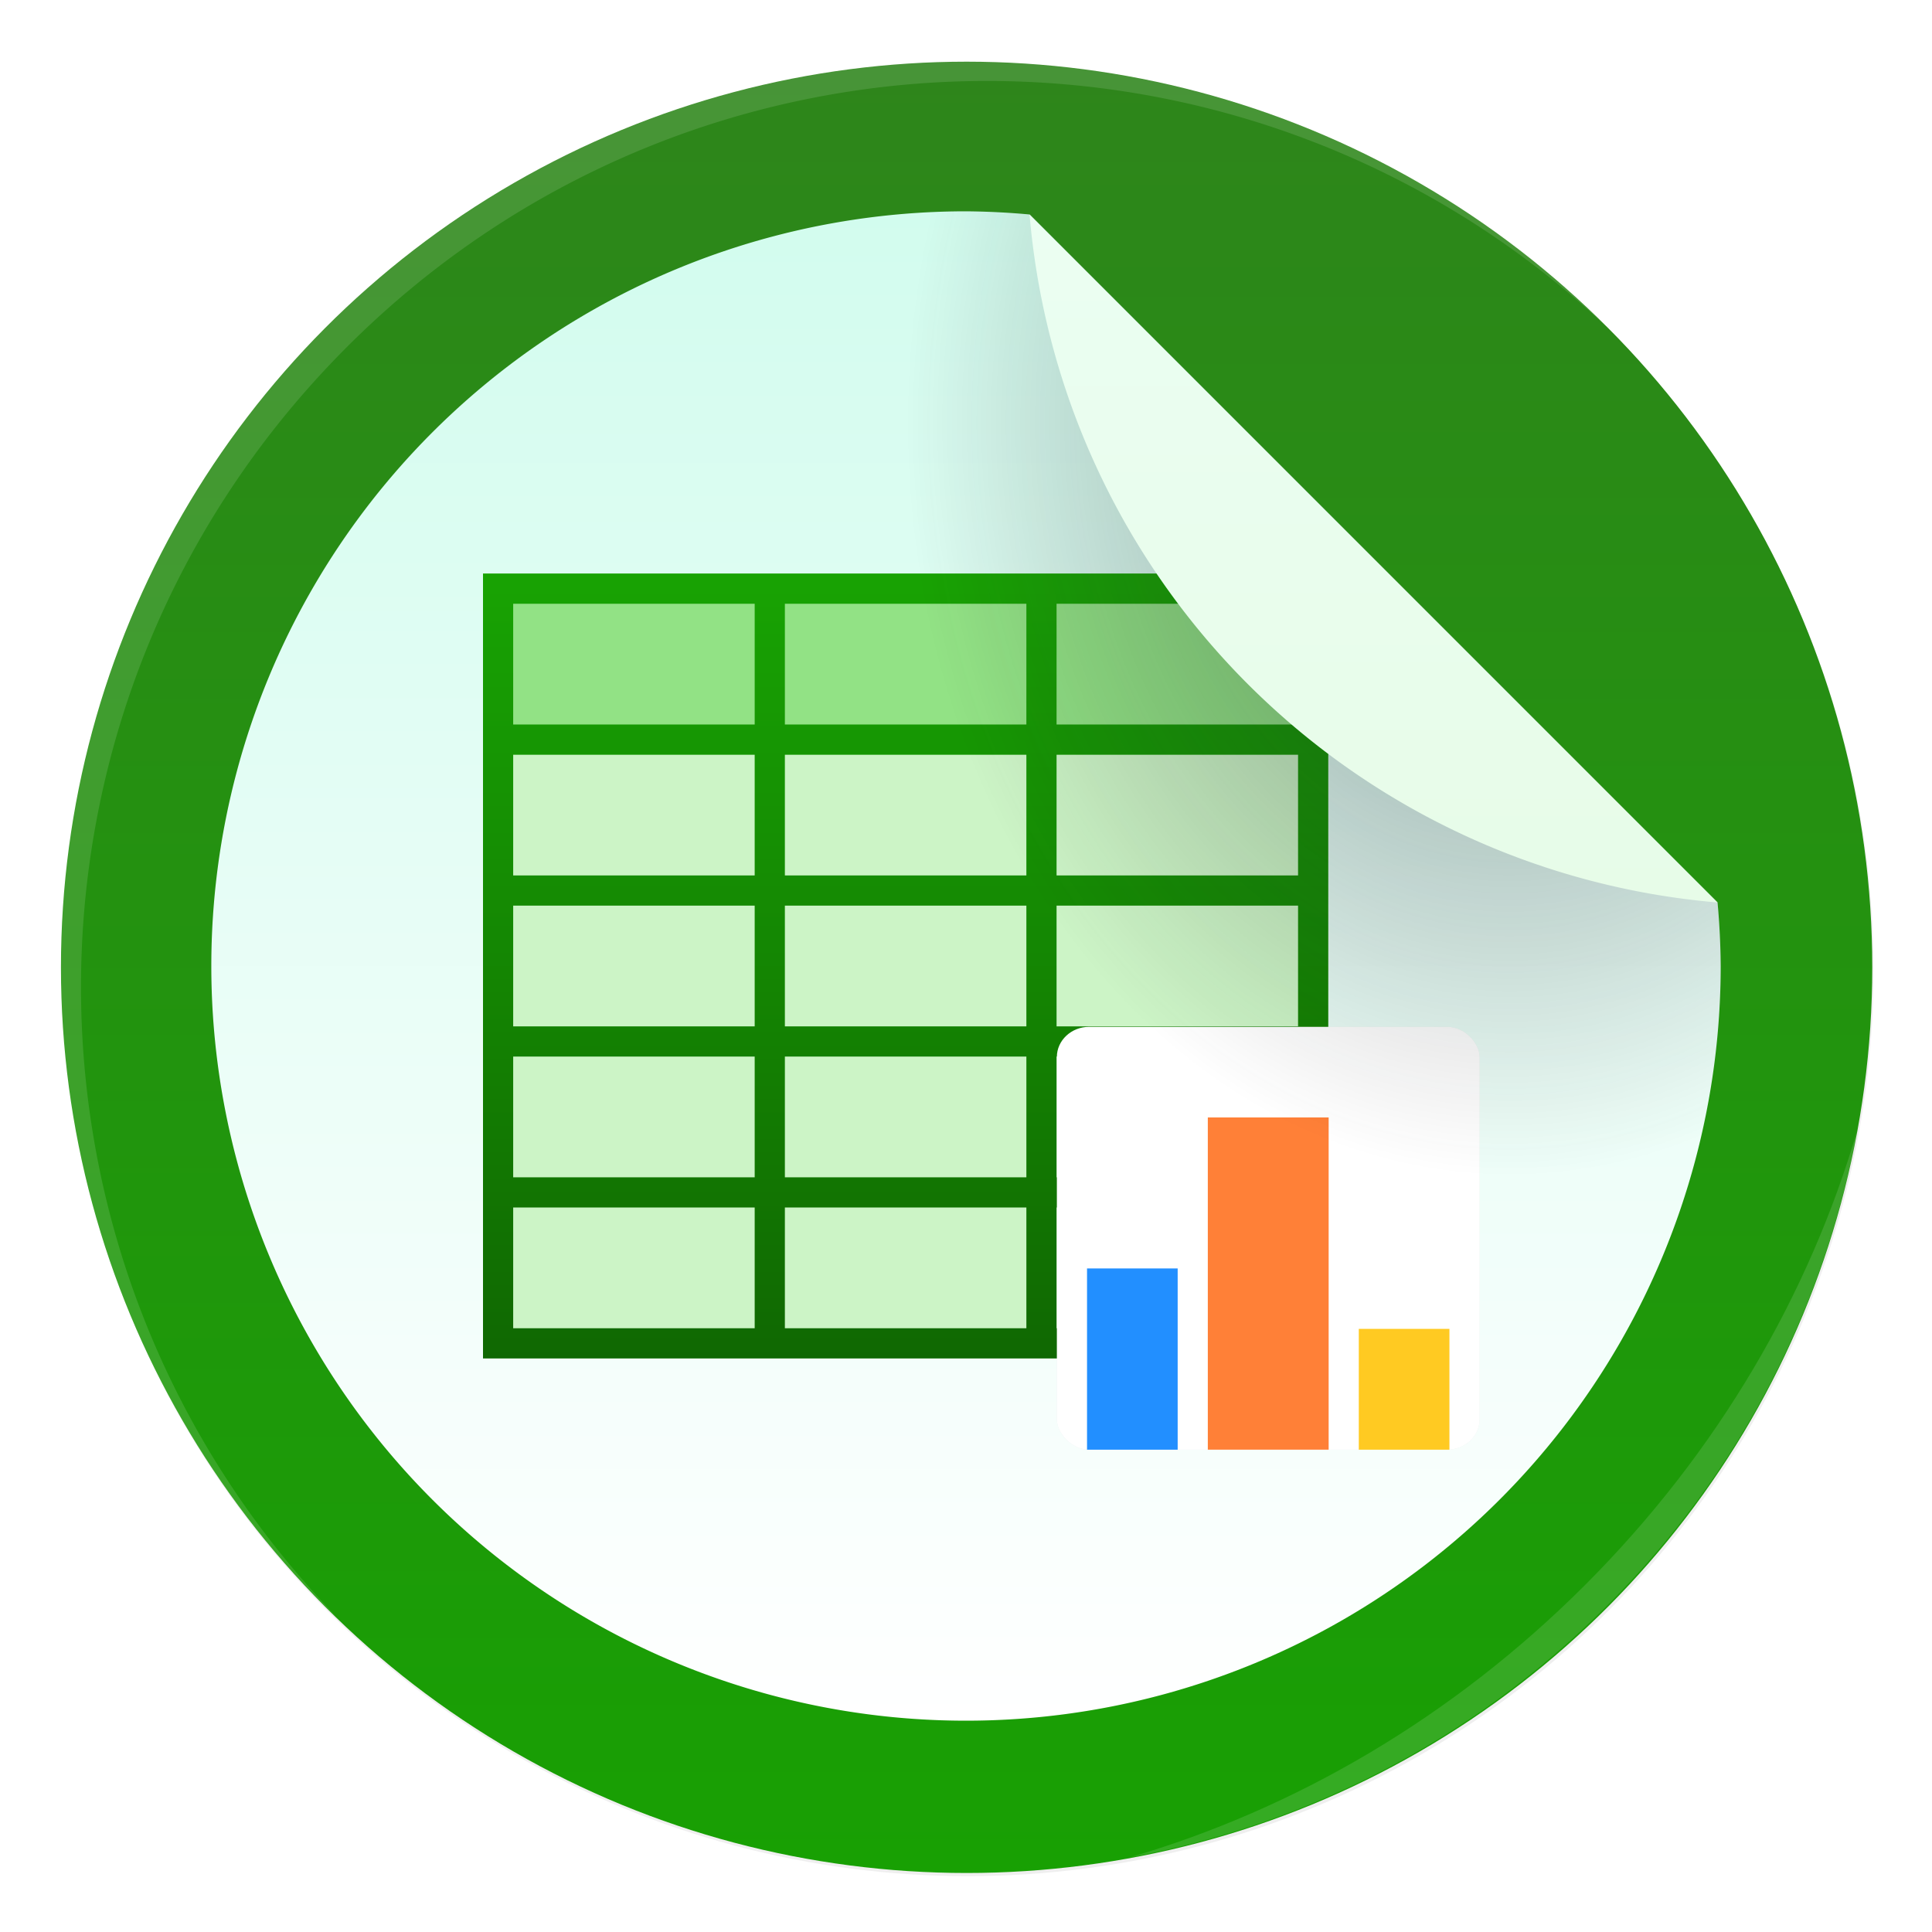 <svg xmlns="http://www.w3.org/2000/svg" width="64" height="64"><defs><filter id="a" width="1.072" height="1.072" x="-.036" y="-.036" color-interpolation-filters="sRGB"><feGaussianBlur stdDeviation=".42"/></filter><filter id="c" width="1.072" height="1.072" x="-.036" y="-.036" color-interpolation-filters="sRGB"><feGaussianBlur stdDeviation=".75"/></filter><filter id="g" width="1.124" height="1.116" x="-.062" y="-.058" color-interpolation-filters="sRGB"><feGaussianBlur stdDeviation=".354"/></filter><filter id="e" width="1.116" height="1.125" x="-.058" y="-.062" color-interpolation-filters="sRGB"><feGaussianBlur stdDeviation=".675"/></filter><filter id="k" width="1.028" height="1.028" x="-.014" y="-.014" color-interpolation-filters="sRGB"><feGaussianBlur stdDeviation=".298"/></filter><filter id="l" width="1.059" height="1.059" x="-.03" y="-.03" color-interpolation-filters="sRGB"><feGaussianBlur stdDeviation=".298"/></filter><linearGradient id="b" x1="32.02" x2="32.02" y1="2.043" y2="62.045" gradientUnits="userSpaceOnUse"><stop offset="0" stop-color="#2e851b"/><stop offset="1" stop-color="#18a003"/></linearGradient><linearGradient id="d" x1="32" x2="32" y1="7" y2="57" gradientUnits="userSpaceOnUse"><stop offset="0" stop-color="#d2fcee"/><stop offset="1" stop-color="#fff"/></linearGradient><linearGradient id="j" x1="45.501" x2="45.501" y1="7.106" y2="29.896" gradientUnits="userSpaceOnUse"><stop offset="0" stop-color="#ebfef2"/><stop offset="1" stop-color="#e7fce8"/></linearGradient><linearGradient id="h" x1="481" x2="481" y1="-759.64" y2="-764.64" gradientTransform="matrix(2.281 0 0 2.933 -1062.8 2276.6)" gradientUnits="userSpaceOnUse"><stop offset="0" stop-color="#fff"/><stop offset="1" stop-color="#fff"/></linearGradient><linearGradient id="f" x1="30" x2="30" y1="18" y2="44" gradientUnits="userSpaceOnUse"><stop offset="0" stop-color="#18a303"/><stop offset="1" stop-color="#106802"/></linearGradient><radialGradient id="i" cx="38.066" cy="26.192" r="25" gradientTransform="matrix(-.8 0 0 -1 80.453 40.192)" gradientUnits="userSpaceOnUse"><stop offset="0" stop-color="#1e353c" stop-opacity=".485"/><stop offset="1" stop-color="#191919" stop-opacity="0"/></radialGradient></defs><circle cx="400.57" cy="531.8" r="14" filter="url(#a)" opacity=".25" transform="translate(-826.36 -1107.5)scale(2.143)"/><g stroke-width="1.571"><circle cx="32.02" cy="32.044" r="30.001" fill="url(#b)"/><path d="M32 7A25 25 0 0 0 7 32a25 25 0 0 0 25 25 25 25 0 0 0 25-25 25 25 0 0 0-.104-2.103L34.106 7.105A25 25 0 0 0 32 7" filter="url(#c)" opacity=".25"/><circle cx="32.02" cy="32.044" r="30.001" fill="none"/><path fill="url(#d)" d="M32 7A25 25 0 0 0 7 32a25 25 0 0 0 25 25 25 25 0 0 0 25-25 25 25 0 0 0-.104-2.103L34.106 7.105A25 25 0 0 0 32 7"/></g><rect width="28" height="26" x="16" y="19" fill-rule="evenodd" filter="url(#e)" opacity=".25" ry="0" style="paint-order:normal"/><g fill-rule="evenodd" transform="translate(0 1)"><rect width="28" height="26" x="16" y="18" fill="#ccf4c6" ry="0" style="paint-order:normal"/><rect width="28" height="6" x="16" y="18" fill="#92e285" ry="0" style="paint-order:normal"/><path fill="url(#f)" d="M16 18v26h28V18zm1 1h8v4h-8zm9 0h8v4h-8zm9 0h8v4h-8zm-18 5h8v4h-8zm9 0h8v4h-8zm9 0h8v4h-8zm-18 5h8v4h-8zm9 0h8v4h-8zm9 0h8v4h-8zm-18 5h8v4h-8zm9 0h8v4h-8zm9 0h8v4h-8zm-18 5h8v4h-8zm9 0h8v4h-8zm9 0h8v4h-8z" style="paint-order:normal"/></g><g stroke-width="1.012" transform="matrix(1.023 0 0 .955 -.432 1.864)"><rect width="13.689" height="14.667" x="34.645" y="33.666" filter="url(#g)" opacity=".25" ry="1.048"/><rect width="13.689" height="14.667" x="34.645" y="33.666" fill="url(#h)" ry="1.048"/><path fill="#228fff" d="M35.622 42.047h2.935v6.287h-2.935z"/><path fill="#ff8037" d="M39.533 36.809h3.913v11.524h-3.913z"/><path fill="#ffca22" d="M44.422 44.143h2.935v4.191h-2.935z"/></g><path fill="url(#i)" d="M32 7A25 25 0 0 0 7 32a25 25 0 0 0 25 25 25 25 0 0 0 25-25 25 25 0 0 0-.104-2.103L34.106 7.105A25 25 0 0 0 32 7"/><path fill="url(#j)" d="M56.896 29.896 34.105 7.105a25 25 0 0 0 22.791 22.791"/><path fill="#fff" d="M10.787 10.787a29.934 29.934 0 0 0 0 42.426c.119.119.242.23.362.345-11.4-11.775-11.288-30.43.345-42.065S41.784-.25 53.56 11.148c-.116-.12-.227-.243-.345-.362a29.934 29.934 0 0 0-42.426 0z" filter="url(#k)" opacity=".35"/><path fill="#fff" d="M37.435 61.526c5.772-1.063 11.297-3.831 15.779-8.313s7.25-10.007 8.313-15.779c-1.592 5.434-4.606 10.657-9.02 15.072s-9.639 7.428-15.072 9.02z" filter="url(#l)" opacity=".35"/></svg>